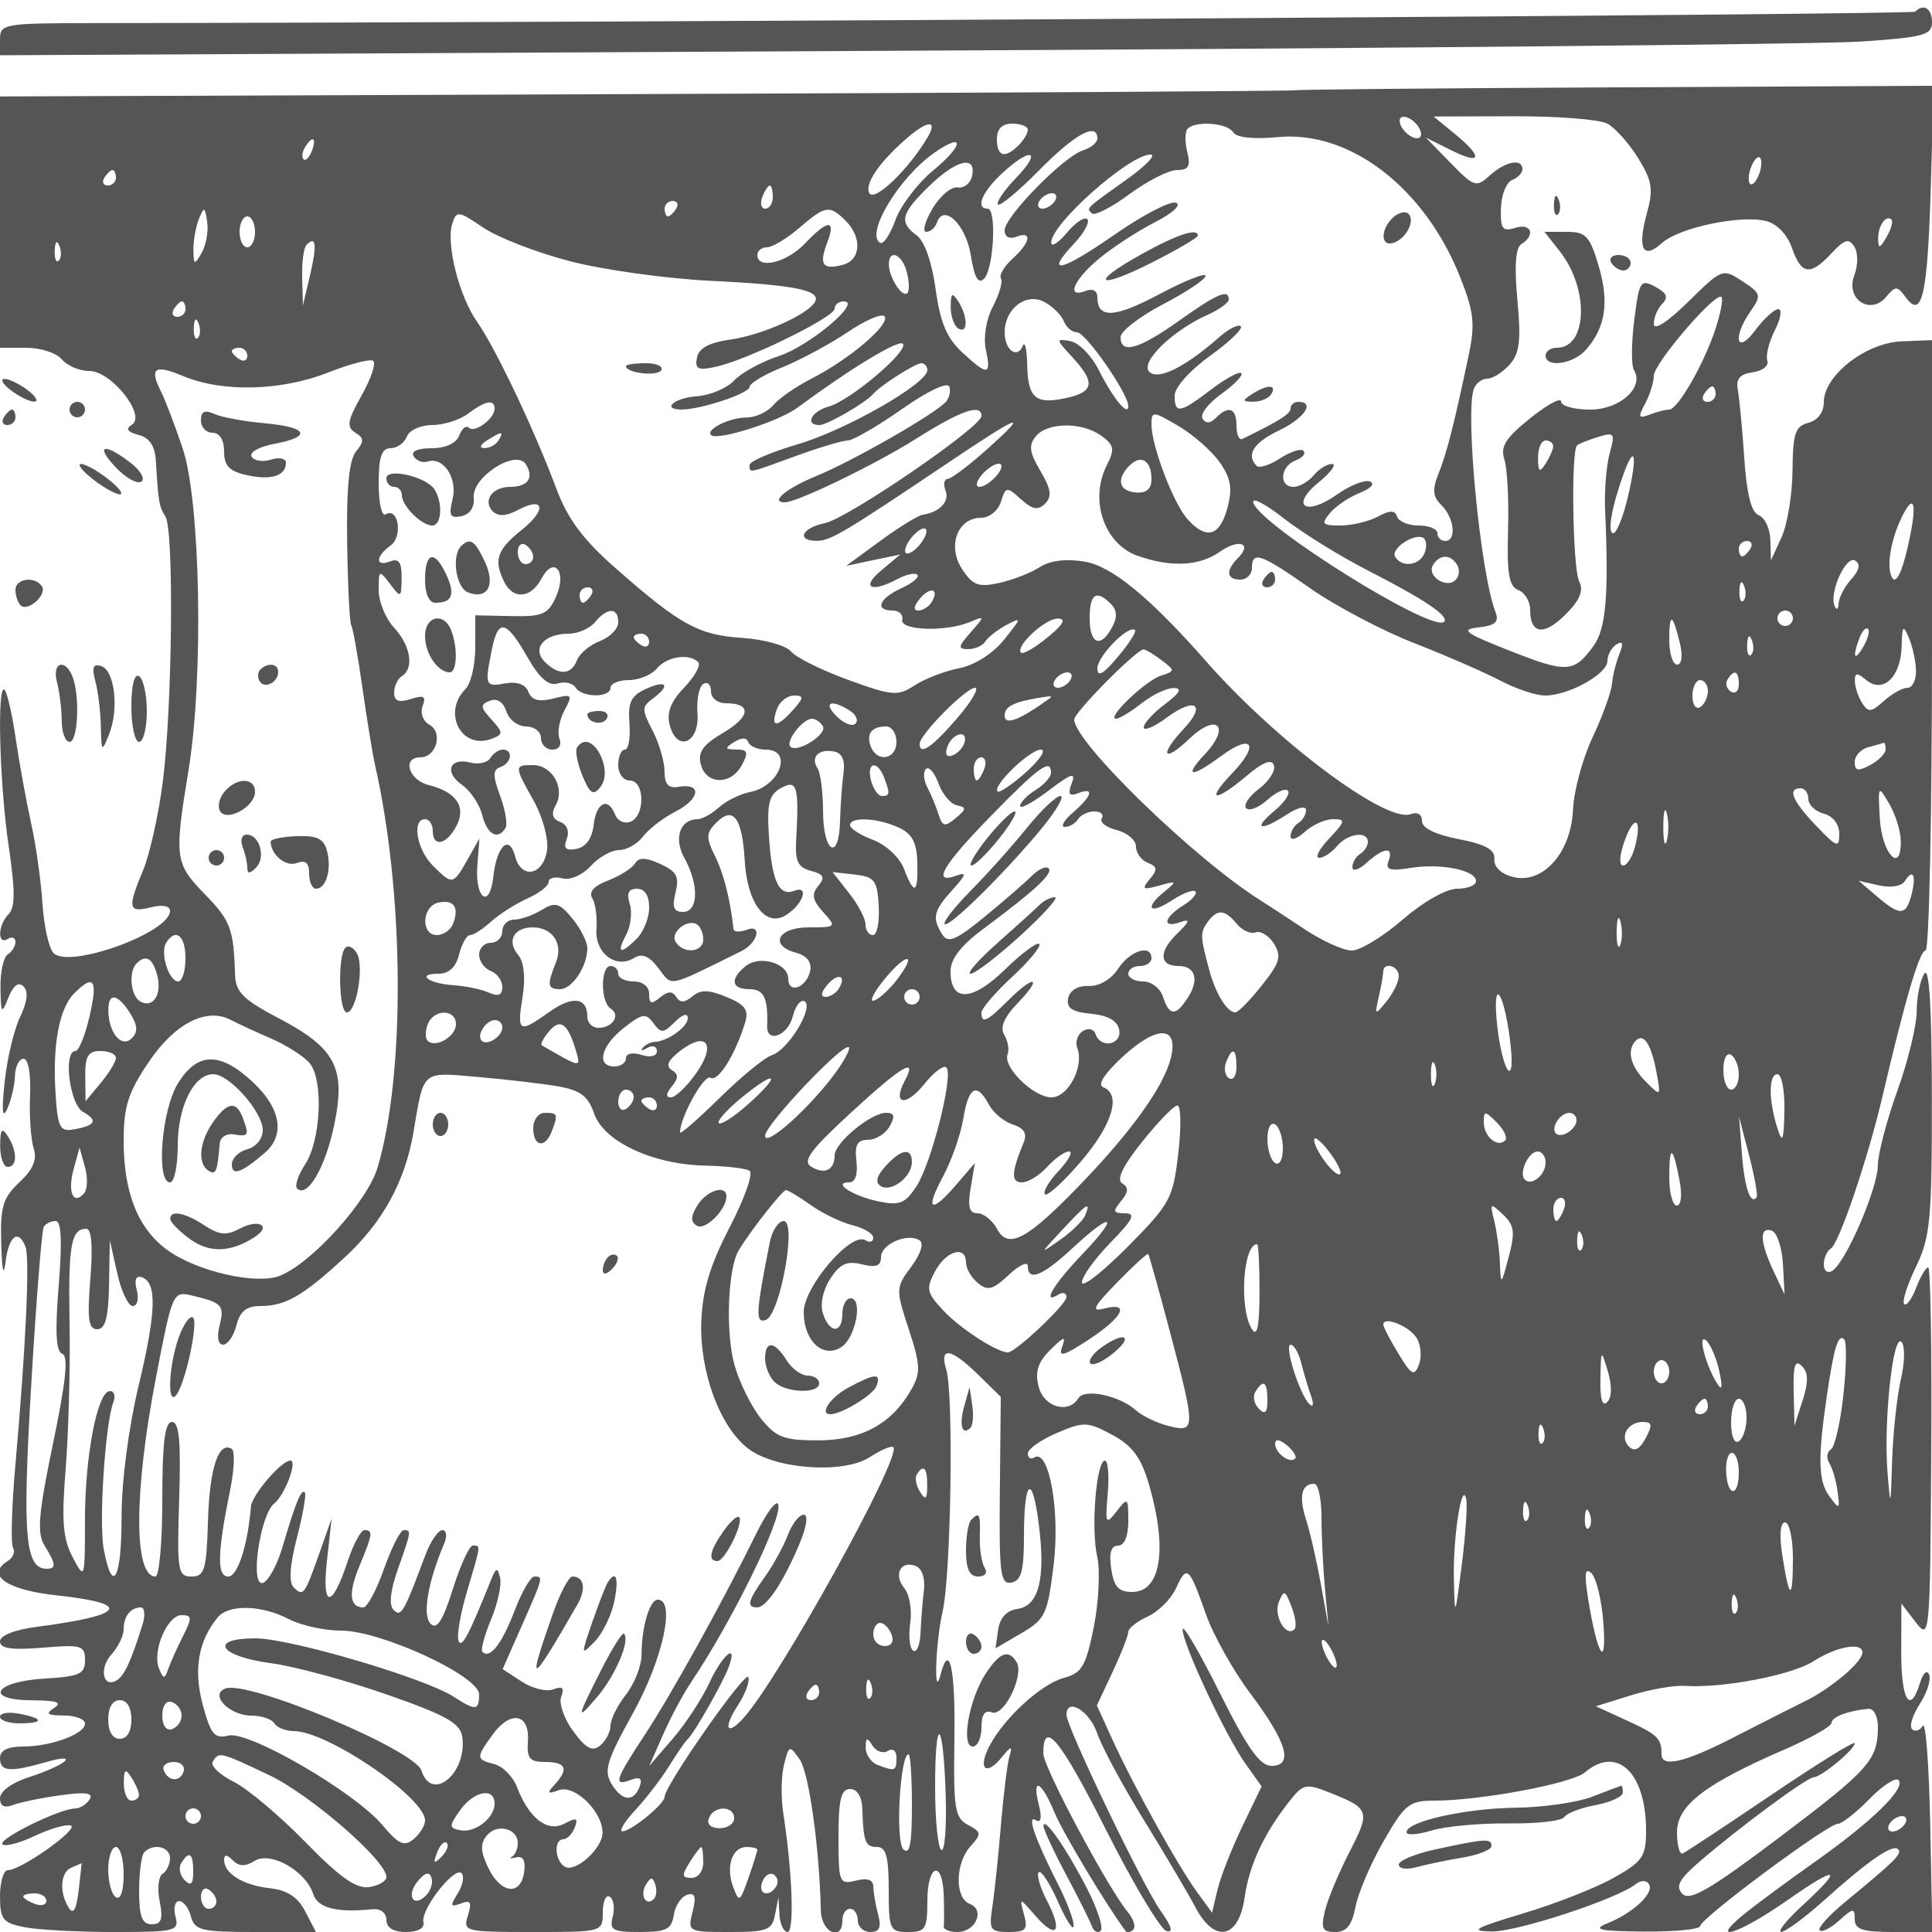 <svg xmlns="http://www.w3.org/2000/svg" version="1.0" width="250" height="250" viewBox="0 0 250 250" preserveAspectRatio="xMidYMid meet">
<g transform="translate(0,250) scale(0.01,-0.01)" fill="#555555" stroke="none">
<path d="M24782 24849 c-39 -39 -16282 -141 -23607 -148 -1122 -1 -1175 -10 -1175 -209 l0 -207 11575 58 c6366 31 11991 85 12500 119 817 55 925 84 925 250 0 179 -108 247 -218 137z"/>
<path d="M16766 23832 c-11 -10 -3787 -32 -8393 -49 l-8373 -31 0 -1626 0 -1626 338 0 c186 0 394 -67 462 -150 68 -82 228 -150 355 -150 287 0 743 -578 551 -696 -85 -53 -59 -93 86 -131 143 -37 213 -143 225 -339 32 -537 41 -585 124 -719 112 -182 89 -2478 -35 -3436 -55 -424 -169 -936 -253 -1137 -207 -495 -194 -556 97 -483 152 38 250 20 250 -46 0 -281 -1301 -752 -1507 -546 -60 60 -125 350 -144 646 -19 295 -85 762 -147 1037 -61 275 -150 762 -197 1082 -46 319 -112 608 -145 641 -101 102 -67 -1220 53 -2026 84 -566 84 -790 0 -874 -140 -140 -151 -408 -13 -323 55 34 100 17 100 -38 0 -55 -45 -128 -100 -162 -55 -34 -97 -228 -94 -431 6 -340 14 -350 103 -127 64 159 131 208 196 143 64 -64 49 -199 -44 -392 -78 -161 -169 -540 -201 -843 -40 -374 -30 -486 33 -350 51 110 96 301 100 425 4 124 54 225 112 225 61 0 96 -197 84 -475 -11 -261 10 -568 46 -682 48 -148 -5 -274 -184 -442 -215 -202 -249 -316 -235 -793 10 -356 31 -440 56 -233 42 335 167 427 258 191 57 -150 4 -1301 -130 -2810 -48 -547 -63 -1036 -31 -1086 31 -51 -1 -128 -71 -171 -290 -180 -8 -375 644 -444 981 -106 882 -257 -267 -406 -285 -37 -475 -112 -475 -188 0 -93 148 -115 550 -82 504 42 550 29 550 -161 0 -179 -70 -212 -517 -238 -657 -38 -800 -279 -166 -282 316 -1 393 -27 283 -98 -117 -76 -89 -97 125 -98 151 -1 275 -48 275 -104 0 -136 -439 -298 -807 -298 -194 0 -293 -51 -293 -150 0 -175 125 -186 594 -52 454 131 261 -40 -219 -194 -218 -69 -375 -184 -375 -272 0 -103 56 -132 170 -88 94 36 371 93 616 126 324 45 426 30 374 -54 -40 -64 -125 -117 -191 -118 -203 -4 -1002 -398 -937 -463 33 -34 222 15 419 109 197 93 406 154 465 134 116 -39 -644 -578 -814 -578 -56 0 -102 -152 -102 -337 0 -298 37 -345 312 -400 172 -35 695 -63 1162 -63 800 0 846 12 797 200 -29 110 -7 200 48 200 55 0 123 -90 152 -200 47 -179 136 -200 835 -200 l782 0 -138 266 c-97 187 -233 276 -460 301 -344 37 -590 190 -590 365 0 74 35 73 113 -5 80 -80 161 -82 283 -6 206 128 662 -131 757 -430 57 -181 304 -244 772 -196 100 10 175 -50 175 -139 0 -100 90 -156 254 -156 155 0 243 50 225 128 -37 163 401 725 494 633 38 -39 16 -156 -50 -262 -102 -162 -95 -182 40 -130 127 48 146 17 92 -154 -67 -209 -44 -215 838 -215 906 0 907 0 907 256 0 141 41 231 91 200 49 -31 67 -146 38 -256 -46 -176 -3 -200 352 -200 339 0 410 35 437 217 18 120 95 238 171 263 105 35 123 -18 73 -217 -65 -260 -59 -263 479 -263 486 0 550 24 588 225 l44 225 13 -225 c8 -124 55 -225 105 -225 90 0 62 778 -54 1525 -33 206 -29 494 8 639 64 256 71 258 203 69 120 -172 254 -1129 274 -1958 7 -283 278 -405 278 -125 0 83 45 150 100 150 55 0 100 -67 100 -150 0 -82 73 -150 162 -150 119 0 145 60 101 225 -33 124 -61 286 -62 361 -1 91 -76 117 -226 79 -215 -54 -225 -29 -225 564 0 485 33 621 150 621 91 0 153 -98 158 -250 14 -436 38 -500 192 -500 115 0 150 -128 150 -550 0 -520 14 -550 250 -550 225 0 250 40 250 400 0 476 195 545 212 75 6 -179 6 -359 0 -400 -7 -41 73 -75 177 -75 237 0 362 287 159 364 -195 76 -189 525 10 745 145 161 143 184 -33 277 -170 92 -189 212 -175 1108 14 917 -65 1277 -181 831 -89 -340 -63 430 28 821 109 471 145 2808 48 3129 -93 306 58 283 411 -62 l294 -288 -12 -1217 c-11 -1074 7 -1214 150 -1186 127 24 162 154 162 596 0 746 108 830 193 151 88 -701 -1 -1049 -277 -1088 -140 -20 -228 -115 -250 -270 l-34 -240 334 195 c310 181 340 245 418 886 85 699 -60 1506 -249 1389 -47 -29 -85 -6 -85 52 0 57 169 176 375 264 350 150 398 148 716 -23 260 -140 373 -291 474 -634 246 -836 160 -1400 -214 -1400 -177 0 -238 67 -272 300 -30 205 -2 300 88 300 83 0 133 121 133 319 0 304 -7 310 -151 125 -141 -181 -149 -165 -115 231 20 234 4 425 -36 425 -112 0 -183 -873 -101 -1237 41 -181 21 -591 -43 -915 -102 -508 -154 -597 -385 -659 -292 -78 -765 -508 -961 -873 -160 -299 -54 -410 151 -159 122 150 146 156 106 28 -28 -90 -79 -495 -113 -900 -33 -404 -84 -881 -111 -1060 -46 -296 -27 -325 211 -325 223 0 252 33 199 225 -62 225 -61 225 146 -14 275 -316 360 -211 153 189 -91 175 -140 343 -109 374 30 30 143 -143 250 -384 107 -242 198 -382 202 -311 4 71 -85 309 -197 528 -303 596 -415 917 -292 840 67 -41 81 28 39 195 -94 374 30 317 201 -93 113 -270 677 -1210 925 -1541 17 -23 60 -12 95 23 36 35 4 137 -69 225 -261 315 -1095 1879 -1095 2054 0 454 220 187 810 -985 352 -698 704 -1287 782 -1311 95 -28 70 59 -76 264 -229 321 -1216 2377 -1216 2532 0 231 297 54 396 -235 61 -179 333 -685 605 -1125 271 -440 571 -948 667 -1129 249 -474 562 -410 638 129 58 415 250 826 579 1242 179 227 213 234 528 109 509 -201 522 -238 250 -763 -138 -269 -282 -612 -318 -763 -56 -230 -34 -275 133 -275 146 0 216 88 262 325 34 179 197 561 363 850 274 478 333 525 655 525 598 0 1783 222 1950 365 415 355 792 -2 792 -751 0 -339 -43 -401 -421 -614 -232 -130 -760 -338 -1175 -461 -621 -186 -693 -227 -406 -232 328 -7 1616 416 1868 612 70 54 139 54 173 -1 70 -113 -209 -374 -541 -506 -199 -80 -106 -101 477 -106 399 -3 725 29 725 71 0 97 1651 1323 1781 1323 52 0 235 143 406 318 171 175 341 287 379 249 102 -102 -336 -532 -1066 -1048 -357 -252 -777 -562 -933 -689 -475 -387 -62 -255 554 176 664 466 750 440 204 -61 -206 -189 -330 -344 -275 -343 55 1 303 183 550 405 572 514 891 735 961 665 57 -57 -33 -147 -689 -687 -208 -171 -355 -335 -326 -364 29 -29 143 29 253 128 181 164 201 165 201 16 0 -132 102 -165 502 -165 l503 0 -28 1390 c-15 765 -58 1340 -97 1278 -38 -62 -100 -81 -138 -43 -38 38 7 185 101 328 93 143 147 313 120 378 -28 67 -80 20 -118 -106 -128 -420 -245 -227 -243 400 l2 625 185 -241 c182 -236 186 -197 201 2175 9 1329 -9 2416 -39 2416 -31 0 -101 -119 -156 -264 -55 -145 -125 -239 -155 -210 -30 30 39 247 153 483 185 384 207 612 205 2185 -1 1171 -33 1706 -98 1606 -53 -82 -98 -302 -98 -488 -1 -186 -114 -650 -252 -1031 -137 -381 -250 -814 -251 -962 -1 -297 -415 -1255 -589 -1363 -61 -38 -110 -2 -110 82 0 83 41 176 92 207 106 66 477 1159 664 1955 302 1287 483 1900 561 1900 46 0 83 1777 83 3949 l0 3950 -395 -16 c-462 -18 -1005 -443 -1005 -787 0 -131 -78 -235 -200 -267 -169 -44 -201 -139 -205 -616 -2 -309 -66 -698 -141 -863 l-138 -300 -8 264 c-4 146 -72 289 -150 319 -96 37 -156 273 -187 736 -25 374 -63 771 -83 881 -28 147 23 209 193 233 127 18 212 85 188 150 -23 64 21 241 97 392 77 151 97 275 45 275 -52 0 -187 -124 -299 -275 -243 -325 -298 -92 -59 249 142 203 135 229 -106 387 -256 168 -263 165 -703 -267 -270 -265 -444 -376 -444 -285 0 83 50 201 111 262 81 81 56 140 -93 219 -190 102 -208 74 -271 -433 -38 -298 -39 -588 -4 -645 138 -224 -181 -512 -567 -512 -207 0 -376 47 -376 105 0 57 -181 -41 -401 -218 -316 -254 -387 -366 -333 -530 38 -114 60 -528 48 -920 -16 -561 12 -726 133 -772 84 -32 153 -147 153 -256 0 -316 178 -340 458 -60 188 188 237 307 176 430 -84 171 -107 1685 -27 1758 24 21 146 70 272 109 212 65 223 49 150 -213 -43 -156 -70 -485 -59 -733 49 -1111 12 -1536 -152 -1761 -252 -346 -344 -351 -1085 -58 -584 230 -641 274 -399 301 217 25 267 71 217 200 -195 500 -396 2584 -279 2888 27 72 105 130 173 130 68 0 198 81 288 181 131 145 151 309 102 836 -41 440 -24 678 52 725 188 116 127 276 -80 210 -165 -52 -193 -14 -185 252 5 173 69 337 143 366 74 28 135 92 135 141 0 144 -219 102 -421 -80 -177 -161 -203 -152 -508 160 l-321 329 325 -162 c397 -199 422 -95 50 210 l-275 225 1032 3 c567 2 1114 -40 1216 -95 101 -54 281 -255 399 -446 183 -296 199 -402 113 -717 -126 -456 -50 -605 196 -382 220 199 1018 367 1349 284 138 -35 273 -176 333 -349 122 -349 236 -364 513 -67 169 182 224 197 295 83 49 -79 48 -241 -2 -372 -116 -306 210 -521 415 -274 118 142 142 142 251 -8 211 -288 282 23 324 1417 l39 1320 -4119 -20 c-2265 -11 -4128 -28 -4138 -38z m1615 -526 c25 -75 -12 -112 -87 -87 -72 24 -151 103 -175 175 -25 75 12 112 87 87 72 -24 151 -103 175 -175z m-6377 -81 c-239 -409 -684 -838 -753 -727 -72 116 130 411 497 725 261 223 387 224 256 2z m1296 95 c0 -44 -54 -134 -120 -200 -176 -176 -280 -147 -280 80 0 133 67 200 200 200 110 0 200 -36 200 -80z m2657 -31 c43 -70 261 -93 580 -63 931 90 1903 -659 2360 -1819 175 -442 192 -603 110 -992 -191 -907 -283 -1268 -390 -1537 -86 -214 -79 -302 37 -417 166 -167 196 -461 46 -461 -55 0 -100 45 -100 100 0 55 -109 100 -242 100 -133 0 -258 51 -279 114 -29 86 -92 86 -252 0 -118 -63 -335 -114 -483 -114 -235 0 -252 20 -135 160 73 89 247 207 387 262 144 58 201 122 130 148 -67 25 -258 -51 -424 -168 -406 -289 -615 -151 -238 157 157 129 235 235 173 237 -62 2 -169 -63 -237 -146 -68 -82 -186 -150 -262 -150 -193 0 -173 265 26 342 91 34 137 90 103 124 -33 34 -170 -10 -302 -97 -133 -87 -270 -131 -304 -97 -141 141 -40 301 289 458 329 157 473 370 250 370 -55 0 -100 -38 -100 -84 0 -71 -140 -160 -625 -396 -41 -20 -75 57 -75 172 0 229 -101 267 -269 99 -72 -72 -129 -74 -171 -7 -34 55 76 199 245 319 168 120 284 241 257 268 -27 27 -202 -68 -390 -211 -405 -309 -472 -320 -472 -77 0 103 200 327 456 511 251 180 431 353 400 384 -31 31 -158 -33 -281 -142 -438 -387 -790 -561 -904 -447 -122 122 297 532 754 737 151 67 275 157 275 198 0 141 -149 77 -643 -274 -522 -372 -757 -437 -757 -212 0 75 247 267 550 425 302 158 550 323 550 368 0 44 -267 -62 -593 -235 -583 -311 -807 -323 -807 -43 0 84 -60 118 -150 83 -257 -99 -165 134 163 410 173 145 499 359 725 475 238 121 355 230 278 256 -74 25 -431 -161 -794 -413 -695 -484 -915 -532 -522 -114 129 137 205 278 170 314 -36 35 -155 -43 -264 -175 -110 -131 -201 -190 -203 -129 -7 238 1009 1140 1284 1140 79 0 -55 -141 -297 -314 -559 -400 -534 -375 -461 -448 34 -34 253 78 486 250 233 172 510 312 616 312 150 0 178 50 132 235 -33 129 -30 264 5 300 107 106 515 74 589 -46z m-1757 -82 c0 -52 -84 -120 -187 -153 -251 -80 -1013 -858 -1013 -1034 0 -85 60 -118 150 -84 212 81 186 -72 -48 -284 -108 -98 -176 -213 -150 -255 26 -42 -21 -205 -103 -362 -88 -166 -126 -399 -92 -560 72 -338 26 -342 -310 -31 -196 182 -282 388 -340 815 -47 343 -144 621 -242 693 -235 171 -208 283 154 636 353 345 616 409 560 137 -20 -96 -104 -164 -186 -150 -83 13 -230 -111 -327 -275 -98 -165 -134 -300 -80 -300 54 0 115 53 137 118 85 256 375 -22 439 -420 46 -291 97 -379 172 -304 125 125 165 906 46 906 -161 0 -74 215 185 455 376 349 529 304 186 -54 -158 -164 -264 -321 -238 -348 27 -26 270 176 539 449 458 465 748 622 748 405z m-10165 -161 c-33 -85 -81 -133 -107 -107 -27 26 -18 96 18 154 98 160 156 129 89 -47z m8040 -252 c-200 -165 -420 -453 -488 -641 -68 -188 -157 -321 -199 -295 -194 119 247 849 706 1168 393 273 378 96 -19 -232z m10685 -54 c-36 -93 -87 -146 -115 -119 -27 28 -21 126 15 219 36 93 87 146 115 119 27 -28 21 -126 -15 -219z m-21260 -40 c0 -55 -48 -100 -106 -100 -58 0 -78 45 -44 100 34 55 82 100 106 100 24 0 44 -45 44 -100z m8500 -250 c0 -82 -44 -150 -97 -150 -53 0 -71 68 -39 150 31 83 75 150 97 150 21 0 39 -67 39 -150z m3650 -50 c-34 -55 -107 -100 -162 -100 -55 0 -72 45 -38 100 34 55 107 100 162 100 55 0 72 -45 38 -100z m-4900 -100 c-34 -55 -82 -100 -106 -100 -24 0 -44 45 -44 100 0 55 48 100 106 100 58 0 78 -45 44 -100z m-6140 -572 c-95 -162 -104 -159 -107 39 -2 119 30 299 71 400 67 165 77 161 107 -39 18 -122 -14 -302 -71 -400z m4761 -107 c429 -112 1252 -227 1829 -255 1093 -53 1437 -124 1343 -277 -103 -167 -690 -426 -1092 -483 -275 -39 -409 -111 -433 -235 -28 -149 14 -168 249 -116 409 90 1533 641 1533 751 0 52 53 94 119 94 241 0 -443 -576 -840 -707 -226 -74 -487 -217 -580 -317 -93 -100 -311 -192 -484 -204 -294 -21 -463 -173 -190 -171 249 1 875 210 875 293 0 46 190 160 423 253 232 94 614 299 847 456 234 158 448 248 478 201 66 -108 -459 -554 -943 -801 -203 -104 -427 -259 -499 -346 -72 -86 -226 -158 -343 -159 -225 -1 -540 -158 -460 -229 84 -74 873 176 1113 354 689 508 1309 885 1366 829 86 -87 -677 -734 -957 -812 -226 -62 -316 -240 -121 -240 100 0 596 287 696 403 94 110 545 397 622 397 43 0 78 -41 78 -90 0 -173 -1053 -775 -1675 -958 -344 -101 -625 -222 -625 -268 0 -109 -32 -115 600 116 301 110 602 200 669 200 67 0 382 182 700 405 339 237 593 358 616 291 20 -62 -3 -154 -52 -203 -172 -172 -1207 -763 -1669 -952 -393 -162 -607 -341 -408 -341 159 0 1167 488 1694 820 590 372 850 462 850 296 0 -141 -1731 -1325 -2025 -1385 -303 -62 -377 -232 -100 -229 173 2 357 111 1691 1008 937 630 1062 677 534 201 -247 -223 -489 -406 -536 -408 -47 -2 -60 -69 -29 -150 55 -143 -74 -280 -296 -314 -61 -10 -308 -162 -550 -339 l-439 -322 350 74 350 73 -250 -209 c-265 -222 -127 -291 215 -108 111 60 227 84 256 54 30 -30 -63 -108 -208 -174 -288 -132 -350 -288 -113 -288 83 0 139 -54 125 -120 -29 -140 563 -159 875 -29 197 82 197 80 10 -134 -164 -186 -168 -217 -31 -217 87 0 187 45 221 99 33 55 157 151 274 214 200 107 198 95 -30 -189 -146 -182 -380 -331 -584 -371 -186 -37 -445 -137 -575 -222 -217 -142 -287 -137 -861 72 -343 125 -676 290 -739 367 -63 77 -345 156 -627 175 -572 39 -801 164 -1635 896 -430 378 -627 641 -775 1039 -285 761 -789 1823 -1023 2153 -233 330 -406 1011 -323 1272 54 171 79 168 399 -49 188 -128 692 -324 1120 -435z m3572 522 c216 -216 197 -509 -37 -570 -261 -69 -311 2 -202 287 117 307 9 303 -289 -12 -235 -247 -615 -339 -615 -148 0 55 56 100 125 100 69 0 256 113 416 250 341 293 393 301 602 93z m-7643 -143 c0 -110 -45 -200 -100 -200 -55 0 -100 90 -100 200 0 110 45 200 100 200 55 0 100 -90 100 -200z m21112 -67 c-87 -150 -106 -155 -109 -25 -3 169 102 320 173 250 23 -24 -5 -125 -64 -225z m-23652 -306 c-33 -33 -56 26 -52 131 5 117 28 141 60 61 29 -72 26 -159 -8 -192z m3252 -187 l-92 -390 -10 358 c-5 197 20 389 57 425 123 123 137 0 45 -393z m7722 39 c32 -121 35 -243 7 -272 -65 -64 -237 201 -239 368 -3 210 171 139 232 -96z m2032 -636 c31 -78 107 -143 170 -143 113 0 664 -793 664 -955 0 -141 -200 104 -381 465 -93 187 -259 356 -369 376 -190 34 -189 24 25 -207 301 -324 284 -450 -73 -528 -402 -89 -501 -5 -510 430 -4 203 -31 312 -58 243 -71 -174 -234 -52 -234 175 0 306 278 520 513 394 109 -58 223 -171 253 -250z m8431 -103 c-151 -456 -487 -1040 -599 -1040 -45 0 -158 -29 -251 -65 -146 -56 -154 -35 -59 143 62 115 112 276 112 359 0 160 802 1094 876 1020 24 -24 -12 -212 -79 -417z m-19797 260 c0 -55 -48 -100 -106 -100 -58 0 -78 45 -44 100 34 55 82 100 106 100 24 0 44 -45 44 -100z m160 -373 c-33 -33 -56 26 -52 131 5 117 28 141 60 61 29 -72 26 -159 -8 -192z m640 -233 c0 -58 -45 -78 -100 -44 -55 34 -100 82 -100 106 0 24 45 44 100 44 55 0 100 -48 100 -106z m1481 -507 c-186 -331 -200 -413 -84 -485 115 -71 117 -114 11 -243 -90 -108 -126 -469 -116 -1172 8 -559 32 -1044 53 -1078 21 -34 86 -399 145 -811 58 -411 132 -860 163 -998 379 -1661 393 -4006 32 -5210 -131 -438 -855 -1238 -1265 -1399 -302 -118 -1062 54 -1446 328 -384 273 -574 741 -574 1416 0 447 57 627 325 1023 337 500 745 709 1061 545 90 -48 327 -157 525 -243 199 -86 422 -229 496 -318 181 -218 146 -997 -59 -1309 -90 -138 -137 -278 -104 -311 131 -130 364 266 479 814 156 744 23 1001 -724 1392 -450 236 -550 336 -557 555 -19 600 -57 701 -392 1047 -389 400 -397 466 -210 1609 197 1202 154 3480 -77 4161 -103 303 -227 628 -275 724 -161 317 -92 367 287 208 504 -211 1267 -191 1875 49 275 109 535 177 577 151 43 -26 -23 -226 -146 -445z m17519 13 c0 -55 -48 -100 -106 -100 -58 0 -78 45 -44 100 34 55 82 100 106 100 24 0 44 -45 44 -100z m-15800 -188 c0 -129 -258 -321 -332 -247 -35 35 -92 -10 -126 -101 -39 -101 -177 -164 -359 -164 -181 0 -270 -41 -230 -105 36 -58 117 -88 180 -67 204 68 391 -217 323 -489 -52 -209 -32 -249 115 -218 110 23 171 115 159 239 -27 266 549 635 675 432 108 -176 27 -292 -205 -292 -231 0 -358 -182 -222 -318 67 -67 173 -62 320 17 347 185 383 8 52 -257 -319 -255 -364 -387 -228 -667 115 -238 347 -220 484 36 165 308 336 91 187 -237 -102 -224 -175 -255 -580 -246 l-463 10 0 -413 c0 -227 -56 -470 -125 -539 -308 -310 -53 -795 339 -645 150 58 150 78 -5 249 -145 160 -148 193 -18 243 92 35 172 -17 211 -138 34 -107 148 -195 255 -195 106 0 193 -68 193 -150 0 -82 66 -150 147 -150 86 0 124 59 92 142 -30 78 -1 242 64 364 111 207 102 217 -144 155 -188 -47 -280 -22 -322 87 -37 97 -145 136 -298 109 -261 -48 -268 -29 -176 431 82 413 184 394 459 -86 160 -280 278 -383 395 -346 91 29 195 5 230 -52 83 -133 453 -136 453 -4 0 55 107 100 238 100 131 0 294 68 362 150 129 156 417 200 535 82 37 -38 -44 -185 -180 -327 -176 -183 -231 -326 -189 -487 94 -360 390 -232 359 155 -13 174 21 343 75 377 55 34 100 -8 100 -94 0 -88 85 -156 194 -156 336 0 319 -173 -37 -383 -262 -154 -330 -250 -288 -409 69 -265 391 -270 531 -8 88 165 76 200 -71 202 -152 1 -156 15 -29 96 96 61 162 60 183 -1 19 -53 120 -97 225 -97 359 0 183 -475 -204 -549 -127 -25 -308 -114 -401 -198 -93 -84 -216 -153 -274 -153 -229 0 -315 -246 -174 -500 192 -347 184 -700 -16 -700 -122 0 -145 61 -98 251 52 205 15 273 -196 369 -192 88 -277 89 -329 6 -39 -63 -196 -161 -349 -220 -181 -69 -253 -148 -203 -228 41 -67 66 -245 54 -396 -24 -313 251 -525 487 -378 103 64 195 26 315 -132 186 -243 97 -261 1074 221 211 104 274 355 70 276 -90 -34 -168 -30 -172 9 -46 399 -127 718 -241 947 -118 239 -115 297 20 432 218 217 333 62 366 -495 32 -552 272 -868 534 -703 225 142 306 392 101 313 -197 -75 -290 140 -325 755 -22 383 9 496 163 578 206 111 231 22 192 -687 -15 -262 26 -344 192 -387 167 -44 186 -84 94 -195 -90 -108 -75 -184 64 -338 175 -194 172 -198 -187 -198 -405 0 -517 -237 -156 -331 131 -35 196 -120 175 -229 -43 -219 -284 -309 -284 -105 0 203 -373 312 -555 161 -204 -169 -180 -296 55 -296 185 0 240 -116 227 -475 -9 -231 269 -128 332 124 34 137 103 224 153 193 123 -76 -213 -629 -424 -696 -92 -29 -398 -279 -678 -555 -281 -276 -510 -476 -510 -443 0 196 312 756 394 706 96 -60 318 293 446 708 52 170 6 236 -238 337 -231 96 -335 98 -443 8 -101 -84 -160 -86 -209 -7 -49 79 -108 77 -209 -7 -112 -93 -141 -84 -141 45 0 95 -82 162 -200 162 -110 0 -200 45 -200 100 0 55 -45 100 -100 100 -131 0 -130 -470 2 -551 132 -82 27 -249 -158 -249 -79 0 -144 65 -144 144 0 251 -192 275 -491 62 -395 -281 -421 -266 -347 193 40 255 19 453 -58 546 -149 179 -55 355 190 355 255 0 397 -212 301 -450 -119 -294 -111 -350 51 -350 158 0 354 295 354 532 0 80 -87 252 -193 382 -168 204 -222 219 -399 111 -113 -69 -273 -125 -357 -125 -83 0 -151 -68 -151 -150 0 -82 -67 -150 -150 -150 -82 0 -150 -69 -150 -153 0 -84 68 -179 150 -211 83 -31 150 -125 150 -207 0 -106 -52 -128 -175 -73 -96 43 -299 85 -451 95 -325 20 -500 149 -202 149 137 0 228 85 269 250 35 138 98 250 142 250 44 0 167 79 273 176 107 96 318 230 469 298 151 67 275 163 275 214 0 52 81 72 179 46 101 -26 260 43 365 160 103 113 267 206 366 206 98 0 238 79 310 175 73 96 263 243 424 325 315 162 342 370 41 319 -136 -23 -185 30 -186 200 0 127 -70 365 -155 528 -140 269 -140 308 0 411 238 174 186 251 -85 128 -195 -89 -235 -174 -214 -448 15 -186 -12 -338 -59 -338 -47 0 -86 -90 -86 -200 0 -111 67 -200 150 -200 194 0 201 -459 8 -533 -78 -30 -166 10 -197 89 -90 236 -245 164 -279 -130 -20 -175 -101 -287 -222 -310 -141 -27 -173 6 -126 128 37 98 4 186 -85 220 -103 40 -120 105 -57 219 123 219 -48 517 -296 517 -243 0 -243 -11 9 -460 113 -201 192 -483 175 -627 -39 -336 -333 -403 -414 -95 -76 293 -239 139 -283 -268 -46 -419 -239 -279 -206 150 l27 350 -155 -275 c-186 -328 -194 -330 -449 -75 -208 208 -274 600 -100 600 55 0 100 -68 100 -150 0 -217 175 -184 303 56 135 252 6 445 -357 536 -259 65 -346 358 -107 358 207 0 297 322 119 421 -85 48 -123 153 -89 243 48 126 16 145 -154 91 -155 -49 -215 -27 -215 82 0 83 45 179 100 213 162 100 115 396 -100 627 -110 118 -200 338 -200 488 0 262 6 265 147 79 141 -186 147 -183 150 78 2 201 -36 257 -147 214 -197 -75 -193 61 5 206 162 118 99 503 -65 402 -50 -31 -90 149 -90 400 0 343 38 456 153 456 84 0 179 68 211 150 31 83 179 150 328 150 148 0 357 66 464 147 223 168 344 191 344 65z m9385 -697 c144 -207 165 -336 97 -590 -98 -364 -271 -413 -514 -145 -184 203 -468 950 -468 1229 0 175 18 173 350 -22 193 -114 434 -326 535 -472z m-1532 345 c163 -119 174 -175 71 -375 -232 -452 -37 -1026 399 -1178 433 -151 795 -133 1061 53 248 174 427 111 234 -82 -161 -161 -148 -278 32 -278 82 0 150 68 150 150 0 227 114 187 758 -265 326 -228 930 -546 1342 -707 413 -161 914 -380 1114 -485 200 -106 461 -193 580 -193 304 0 806 278 806 447 0 78 53 174 117 214 82 50 94 15 39 -120 -43 -105 -87 -281 -97 -391 -11 -110 -124 -423 -253 -695 -128 -272 -241 -691 -251 -930 -24 -558 -390 -970 -776 -873 -154 38 -249 129 -242 231 10 123 -112 191 -462 259 -304 59 -475 143 -475 235 0 86 -60 121 -146 88 -315 -120 -1730 936 -2641 1971 -733 834 -1228 1240 -1579 1297 -242 40 -451 13 -582 -73 -113 -73 -348 -165 -522 -203 -268 -59 -342 -32 -481 180 -195 298 -59 663 248 663 104 0 219 93 255 207 63 199 74 200 259 33 150 -135 221 -148 312 -57 92 92 78 188 -60 423 -143 241 -155 333 -59 449 153 184 600 187 849 5z m-7803 -60 c-34 -55 -115 -99 -181 -98 -71 0 -59 40 31 98 192 124 227 124 150 0z m13648 -75 c0 -41 -45 -142 -98 -225 -78 -121 -97 -107 -98 75 -1 124 43 225 98 225 55 0 99 -34 98 -75z m-5198 -425 c0 -126 -66 -183 -200 -173 -223 17 -260 173 -84 349 149 149 284 65 284 -176z m6166 -225 c-61 -261 -147 -475 -191 -475 -81 0 -16 361 142 789 142 384 170 202 49 -314z m-8166 275 c-68 -82 -169 -150 -224 -150 -56 0 -45 66 24 150 68 83 169 150 224 150 56 0 45 -66 -24 -150z m4800 -1232 c734 -375 1058 -593 987 -664 -148 -148 -2371 1238 -2469 1540 -26 79 151 -11 392 -200 242 -189 733 -493 1090 -676z m6984 295 c-75 -324 -149 -470 -198 -391 -83 134 -20 508 136 812 159 310 187 122 62 -421z m-12784 37 c-71 -85 -151 -132 -179 -105 -27 28 8 120 79 205 71 85 151 132 179 105 27 -28 -8 -120 -79 -205z m6535 -103 c-63 -165 -292 -197 -381 -53 -65 104 250 315 364 245 41 -25 48 -111 17 -192z m-11535 -53 c0 -52 -45 -94 -100 -94 -55 0 -100 70 -100 156 0 86 45 128 100 94 55 -34 100 -104 100 -156z m15750 106 c-34 -55 -82 -100 -106 -100 -24 0 -44 45 -44 100 0 55 48 100 106 100 58 0 78 -45 44 -100z m-3795 -209 c37 -60 28 -148 -20 -196 -118 -118 -378 54 -292 194 87 141 226 142 312 2z m5102 -184 c-87 -95 -161 -237 -165 -315 -4 -79 -28 -93 -53 -32 -72 174 149 659 267 586 71 -44 55 -124 -49 -239z m-1397 -280 c-33 -33 -56 26 -52 131 5 117 28 141 60 61 29 -72 26 -159 -8 -192z m-14910 73 c-34 -55 -82 -100 -106 -100 -24 0 -44 45 -44 100 0 55 48 100 106 100 58 0 78 -45 44 -100z m4404 -93 c-36 -59 -114 -107 -172 -107 -66 0 -59 57 20 152 137 166 260 129 152 -45z m2321 -22 c80 -80 85 -173 17 -300 -149 -279 -292 -222 -292 115 0 317 85 375 275 185z m-6375 -237 c0 -84 -106 -193 -236 -243 -130 -49 -264 -161 -297 -247 -75 -194 -237 -202 -418 -22 -171 172 -9 364 309 364 120 0 274 68 342 150 160 193 300 192 300 -2z m15200 52 c0 -55 -45 -100 -100 -100 -55 0 -100 45 -100 100 0 55 45 100 100 100 55 0 100 -45 100 -100z m-9646 -249 c-163 -133 -316 -222 -341 -197 -81 80 314 446 477 442 111 -2 68 -78 -136 -245z m8184 -76 c39 -163 24 -275 -36 -275 -56 0 -102 143 -102 317 0 364 44 351 138 -42z m-7276 -178 c-186 -222 -262 -264 -262 -146 0 159 408 573 487 495 21 -21 -80 -178 -225 -349z m9650 136 c-118 -203 -146 -138 -50 113 35 90 84 142 110 116 25 -26 -1 -129 -60 -229z m681 -308 c4 -124 -46 -225 -110 -225 -65 0 -202 -77 -306 -171 -163 -148 -202 -151 -282 -25 -50 80 -93 208 -93 283 -2 111 27 113 148 13 217 -180 448 42 457 437 6 266 20 283 93 113 47 -110 89 -301 93 -425z m-16393 369 c0 -58 -45 -78 -100 -44 -55 34 -100 82 -100 106 0 24 45 44 100 44 55 0 100 -48 100 -106z m14260 -167 c-33 -33 -56 26 -52 131 5 117 28 141 60 61 29 -72 26 -159 -8 -192z m-7628 -71 c175 -133 175 -140 -9 -199 -200 -63 -715 -557 -581 -557 42 0 191 90 331 200 140 110 327 199 415 197 114 -2 80 -64 -113 -209 -151 -112 -275 -247 -275 -299 0 -52 134 4 299 126 366 271 516 170 218 -147 -322 -343 -263 -449 72 -129 358 344 543 165 204 -196 -283 -302 -181 -314 210 -25 401 296 499 150 146 -219 -353 -369 -238 -392 183 -38 212 179 324 222 352 136 24 -70 -64 -207 -194 -305 -130 -98 -204 -211 -164 -251 40 -40 163 9 274 109 111 100 230 154 265 119 35 -35 -44 -154 -176 -263 -288 -240 -179 -270 165 -44 137 90 246 114 246 55 0 -58 -45 -133 -100 -167 -55 -34 -100 -111 -100 -171 0 -61 82 -36 183 56 100 91 266 165 367 165 166 0 161 -25 -50 -250 -129 -137 -188 -250 -130 -250 58 0 162 68 230 150 138 166 400 203 400 56 0 -52 -45 -122 -100 -156 -55 -34 -100 -111 -100 -171 0 -61 82 -36 183 56 225 203 357 213 284 22 -43 -112 17 -131 283 -88 392 64 850 -28 850 -171 0 -54 -110 -98 -244 -98 -141 0 -439 -169 -706 -400 -254 -220 -550 -400 -658 -400 -108 0 -382 124 -609 275 -227 151 -485 320 -573 375 -850 533 -2410 2047 -2410 2340 0 92 812 912 899 907 28 -2 133 -65 233 -141z m-1182 -256 c-34 -55 -107 -100 -162 -100 -55 0 -72 45 -38 100 34 55 107 100 162 100 55 0 72 -45 38 -100z m8650 -56 c0 -86 -46 -128 -102 -93 -56 35 -75 105 -44 156 86 139 146 113 146 -63z m-400 -88 c0 -79 -45 -172 -100 -206 -55 -34 -100 31 -100 144 0 113 45 206 100 206 55 0 100 -65 100 -144z m-9713 -348 c-326 -378 -487 -489 -487 -333 1 120 599 725 717 725 58 0 -45 -176 -230 -392z m-2138 91 c-204 -225 -285 -210 -191 37 35 90 133 164 218 164 131 0 127 -31 -27 -201z m3343 171 c-396 -288 -592 -364 -592 -229 0 125 130 184 542 245 50 8 73 0 50 -16z m-2595 -166 c81 -51 114 -127 73 -168 -41 -41 -151 2 -244 95 -181 181 -72 227 171 73z m-350 -199 c65 -105 -331 -355 -420 -266 -66 67 162 361 279 361 45 0 109 -43 141 -95z m953 -205 c0 -227 -251 -272 -332 -60 -63 164 11 260 199 260 73 0 133 -90 133 -200z m877 -19 c-22 -65 -93 -136 -158 -158 -73 -24 -96 21 -58 119 69 181 276 219 216 39z m11923 -77 c0 -54 -90 -145 -200 -204 -158 -84 -200 -76 -200 39 0 81 79 167 175 192 96 25 186 51 200 57 14 7 25 -31 25 -84z m-13485 -307 c-19 -136 -39 -416 -45 -624 -14 -531 -220 -404 -220 137 0 242 -33 490 -72 551 -94 143 19 255 217 214 102 -20 143 -116 120 -278z m2362 11 c-180 -160 -346 -273 -369 -249 -70 70 417 541 561 541 74 0 -13 -131 -192 -292z m-541 42 c-31 -82 -75 -150 -97 -150 -21 0 -39 68 -39 150 0 82 44 150 97 150 53 0 71 -68 39 -150z m-1297 -108 c81 -210 77 -242 -27 -242 -49 0 -112 90 -141 200 -62 236 80 271 168 42z m945 -363 c124 -25 122 -50 -17 -165 -142 -118 -173 -111 -223 50 -32 102 -98 260 -145 350 -48 91 -56 196 -18 235 38 39 111 -44 162 -185 51 -141 159 -269 241 -285z m1216 422 c0 -55 -90 -156 -200 -224 -110 -69 -200 -162 -200 -206 0 -45 166 45 369 199 295 224 356 243 299 94 -53 -141 -33 -172 81 -128 216 83 186 -32 -64 -249 -119 -103 -166 -187 -106 -187 60 0 137 45 171 100 34 55 129 100 212 100 82 0 125 -40 95 -89 -31 -49 57 -118 194 -152 137 -35 249 -131 249 -214 0 -83 69 -178 153 -210 124 -48 129 -86 25 -211 -109 -132 -93 -143 123 -83 227 63 233 57 74 -72 -271 -218 -207 -313 84 -123 142 94 281 147 309 119 28 -28 -43 -110 -158 -182 -255 -159 -277 -300 -35 -215 133 47 121 9 -52 -159 -232 -226 -220 -409 27 -409 214 0 270 -171 129 -396 -160 -257 -248 -258 -329 -4 -35 110 -150 200 -257 200 -106 0 -193 45 -193 100 0 55 68 100 150 100 82 0 150 45 150 100 0 187 -276 101 -430 -134 -92 -140 -246 -230 -384 -225 -140 6 -243 -57 -264 -159 -25 -126 49 -176 296 -200 219 -21 342 -91 364 -207 37 -196 -241 -248 -305 -57 -22 67 -93 84 -165 40 -69 -43 -101 -142 -72 -219 92 -238 -118 -639 -334 -639 -231 0 -631 391 -568 556 24 61 5 175 -43 252 -59 96 -3 228 178 416 330 344 210 368 -132 26 -271 -271 -341 -302 -341 -154 0 53 180 263 400 466 220 204 377 394 348 423 -28 29 -228 -120 -443 -330 -426 -416 -705 -426 -705 -25 0 162 134 335 425 551 665 493 908 719 844 783 -33 33 -130 -11 -217 -97 -86 -87 -362 -326 -612 -531 -370 -303 -473 -346 -546 -229 -136 215 -116 306 131 578 179 197 189 234 50 184 -322 -116 -180 129 450 775 621 636 775 747 775 557z m9800 -339 c0 -76 90 -162 200 -191 119 -31 200 -136 200 -261 0 -188 -30 -177 -300 106 -309 323 -375 484 -200 484 55 0 100 -62 100 -138z m1196 -545 c7 -434 -245 -164 -271 291 -25 432 -22 436 121 192 81 -137 149 -355 150 -483z m-3027 8 c-25 -96 -46 -18 -46 175 0 193 21 271 46 175 25 -96 25 -254 0 -350z m-9943 168 c176 -81 237 -193 244 -450 12 -410 -40 -435 -173 -84 -56 145 -230 309 -398 372 -164 62 -299 148 -299 191 0 112 351 96 626 -29z m9534 -238 c-35 -140 -106 -255 -157 -255 -54 0 -48 127 14 305 125 359 236 320 143 -50z m-9789 -780 c11 -206 -23 -375 -75 -375 -53 0 -96 61 -96 137 0 75 -96 258 -214 407 l-213 272 288 -33 c257 -29 291 -75 310 -408z m13363 146 c-71 -273 -147 -276 -448 -19 l-236 201 264 -60 c153 -34 294 -11 335 56 105 170 151 74 85 -178z m-16334 -164 c0 -133 -71 -313 -157 -400 -216 -215 -271 -197 -141 47 60 112 81 292 47 400 -44 138 -16 196 94 196 100 0 157 -89 157 -243z m-2537 -210 c-31 -81 -126 -147 -210 -147 -213 0 -193 377 22 421 200 41 269 -61 188 -274z m10141 -2 c70 -85 180 -134 244 -110 64 25 170 -42 237 -147 101 -163 77 -247 -158 -540 -152 -192 -305 -348 -340 -348 -109 0 -256 239 -340 550 -118 437 -119 487 -16 625 123 165 217 158 373 -30z m4962 -272 c-28 -68 -49 12 -47 177 3 165 25 220 50 123 26 -97 24 -232 -3 -300z m-11866 71 c0 -170 -258 -193 -357 -33 -75 122 149 306 277 227 44 -28 80 -115 80 -194z m-6700 -244 c0 -165 -42 -300 -93 -300 -122 0 -238 369 -158 499 123 198 251 96 251 -199z m-365 -223 c65 -250 -60 -435 -226 -332 -120 74 -147 384 -42 488 121 121 209 70 268 -156z m9595 -23 c-99 -135 -240 -270 -312 -299 -73 -30 -28 78 100 240 280 355 466 407 212 59z m6470 15 c0 -72 -71 -218 -157 -325 -152 -187 -156 -185 -102 56 31 138 57 284 58 325 2 134 201 79 201 -56z m-7246 -162 c-36 -59 -114 -107 -172 -107 -66 0 -59 57 20 152 137 166 260 129 152 -45z m-9695 -357 c-57 -247 -139 -450 -182 -450 -162 0 -77 -690 97 -788 199 -111 163 -178 -124 -227 -175 -31 -204 28 -231 465 -41 635 47 1101 242 1297 255 255 308 176 198 -297z m10741 250 c0 -55 -45 -100 -100 -100 -55 0 -100 45 -100 100 0 55 45 100 100 100 55 0 100 -45 100 -100z m7638 -546 c37 -291 27 -456 -25 -400 -49 53 -112 314 -140 580 -66 629 81 468 165 -180z m-17854 334 c98 -157 103 -241 20 -324 -131 -131 -300 72 -302 361 -3 237 121 220 282 -37z m4216 -141 c0 -160 -266 -315 -367 -214 -32 32 -31 128 2 213 76 200 365 200 365 1z m2833 29 c100 100 167 120 167 49 0 -115 -267 -304 -433 -307 -46 -1 -114 -35 -150 -76 -37 -41 -11 -42 58 -2 69 39 125 21 125 -41 0 -67 -81 -87 -200 -49 -115 36 -200 18 -200 -43 0 -59 -67 -107 -150 -107 -239 0 -174 267 122 499 238 188 285 195 383 62 98 -135 129 -134 278 15z m-2233 -70 c0 -118 -195 -244 -267 -173 -71 72 55 267 173 267 52 0 94 -42 94 -94z m948 -287 c73 -243 79 -244 -437 54 -22 12 19 93 91 179 145 175 242 110 346 -233z m7703 -108 c-88 -361 -500 -940 -1151 -1617 -708 -737 -953 -869 -1099 -595 -60 110 -173 201 -252 201 -107 0 -130 84 -89 325 l54 325 -236 -275 c-332 -388 -414 -341 -176 100 111 206 229 544 263 750 67 415 175 474 331 182 57 -107 197 -223 311 -259 145 -46 187 -116 139 -232 -160 -387 -166 -516 -23 -516 80 0 227 90 327 200 100 110 227 200 283 200 56 0 -4 -112 -133 -250 -129 -137 -209 -274 -179 -304 30 -31 240 160 466 424 409 477 527 870 288 961 -79 31 18 179 260 402 441 404 718 394 616 -22z m-6146 -203 c-120 -170 -266 -308 -324 -308 -68 0 -64 50 12 141 89 108 89 158 -2 214 -82 51 -45 129 120 254 339 256 459 70 194 -301z m12429 20 c59 -320 59 -321 -137 -125 -201 201 -251 409 -129 532 102 102 198 -46 266 -407z m-10614 3 c-325 -451 -920 -987 -920 -828 0 142 1016 1214 1085 1145 20 -20 -54 -163 -165 -317z m-9320 180 c0 -49 -89 -195 -197 -325 l-196 -236 -4 325 c-2 259 37 325 197 325 110 0 200 -40 200 -89z m14500 -117 c0 -113 -43 -179 -96 -147 -52 33 -70 125 -39 206 79 207 135 183 135 -59z m6500 -100 c0 -107 -45 -194 -100 -194 -55 0 -100 115 -100 256 0 145 43 229 100 194 55 -34 100 -149 100 -256z m-3934 -119 c-28 -69 -50 -12 -50 125 0 138 22 194 50 125 28 -69 28 -181 0 -250z m-6859 38 c-165 -309 15 -338 253 -41 122 153 251 250 286 215 96 -95 -193 -1241 -388 -1539 -146 -222 -218 -251 -490 -194 -334 70 -606 246 -381 246 80 0 115 102 95 275 -25 211 10 275 150 276 101 0 227 79 280 175 73 129 62 174 -44 174 -199 0 -668 -387 -668 -551 0 -190 -132 -253 -305 -145 -114 71 -7 217 505 688 673 620 879 742 707 421z m-4488 -70 c291 -50 390 -125 470 -355 126 -362 762 -658 1442 -671 262 -6 518 -35 569 -67 50 -31 -65 -359 -257 -728 -256 -495 -353 -817 -368 -1222 -24 -652 241 -1369 611 -1648 354 -267 1235 -327 1571 -106 143 93 280 151 303 127 114 -114 -1473 -2984 -1935 -3499 -223 -249 -273 -140 -74 164 92 141 152 303 133 360 -33 98 -1084 -1404 -1084 -1549 0 -91 -427 -442 -544 -446 -51 -2 22 121 162 272 141 151 340 410 442 575 102 165 211 323 242 350 80 70 446 715 526 925 126 334 -79 168 -250 -203 -94 -204 -307 -529 -474 -722 l-302 -350 176 400 c96 220 261 528 366 684 535 796 1186 2128 1126 2300 -23 64 -152 -109 -287 -384 -437 -888 -1102 -2087 -1447 -2610 -380 -577 -405 -660 -172 -571 110 42 149 19 118 -72 -72 -216 -224 -213 -362 8 -112 180 -78 296 276 938 382 691 548 1457 316 1457 -106 0 -209 -348 -211 -712 0 -143 -91 -375 -201 -515 -110 -140 -200 -321 -200 -402 0 -80 -60 -196 -133 -257 -102 -84 -183 -42 -349 183 -119 160 -189 363 -156 449 44 114 16 139 -102 94 -89 -34 -273 11 -409 100 l-247 162 248 562 c279 632 280 636 162 636 -48 0 -164 -202 -258 -449 -164 -428 -317 -623 -414 -526 -25 24 26 213 112 419 86 207 139 450 117 541 -34 140 -52 134 -120 -35 -288 -717 -378 -886 -418 -782 -25 65 25 354 111 643 182 614 179 589 74 589 -45 0 -161 -253 -258 -561 -131 -414 -207 -532 -289 -450 -108 108 -35 540 176 1036 42 99 31 175 -24 175 -54 0 -153 -146 -220 -325 -278 -745 -313 -805 -410 -708 -63 63 -43 249 55 528 176 498 177 505 75 505 -42 0 -156 -225 -254 -500 -97 -275 -218 -500 -267 -500 -180 0 -198 186 -51 536 172 413 179 464 65 464 -46 0 -144 -182 -218 -405 -204 -618 -337 -611 -267 15 l60 540 -159 -450 c-192 -542 -208 -564 -333 -439 -64 64 -49 288 43 643 78 300 124 563 102 585 -46 47 -118 -129 -289 -707 -68 -232 -182 -441 -253 -465 -172 -57 -39 881 147 1029 138 110 304 554 208 554 -116 0 -498 -445 -510 -595 -41 -500 -172 -905 -293 -905 -150 0 -144 295 25 1127 53 262 62 498 20 524 -171 105 -288 -248 -308 -929 -19 -637 -44 -722 -213 -722 -178 0 -189 70 -160 1000 24 751 1 1000 -93 1000 -92 0 -125 -267 -125 -1000 0 -550 -40 -1000 -89 -1000 -282 0 -279 1094 6 2571 216 1119 218 1124 475 1063 385 -92 414 -124 348 -390 -37 -147 -18 -244 47 -244 60 0 137 113 172 250 46 182 130 250 308 250 327 0 550 128 1094 630 490 452 781 982 889 1620 137 812 98 778 835 714 366 -32 831 -86 1034 -121z m2466 -228 c-184 -164 -357 -276 -384 -249 -27 27 107 177 299 334 453 370 519 304 85 -85z m13405 -90 c-8 -387 -25 -429 -90 -225 -116 361 -116 700 0 700 55 0 96 -214 90 -475z m-14890 181 c0 -52 -45 -122 -100 -156 -55 -34 -100 8 -100 94 0 86 45 156 100 156 55 0 100 -42 100 -94z m300 -112 c0 -58 -45 -78 -100 -44 -55 34 -100 82 -100 106 0 24 45 44 100 44 55 0 100 -48 100 -106z m6747 -616 c-68 -588 -103 -654 -659 -1215 -324 -326 -588 -532 -588 -457 0 75 167 306 370 515 292 298 332 379 188 379 -155 0 -163 24 -52 158 97 117 101 176 16 229 -79 48 5 222 256 537 205 257 410 469 457 471 46 3 52 -275 12 -617z m4229 164 c-99 -98 -276 53 -276 235 0 153 13 153 169 -3 93 -93 141 -197 107 -232z m924 264 c0 -118 -195 -244 -267 -173 -71 72 55 267 173 267 52 0 94 -42 94 -94z m-3800 -368 c0 -141 -44 -223 -100 -188 -55 34 -100 174 -100 312 0 141 44 223 100 188 55 -34 100 -174 100 -312z m6131 -630 c-79 -106 -158 124 -191 562 l-37 480 130 -500 c71 -275 115 -519 98 -542z m-5389 301 c-56 -57 -335 309 -337 441 0 55 85 -12 190 -149 105 -136 171 -268 147 -292z m-16255 -252 c-140 -157 -215 18 -135 313 l77 280 70 -250 c39 -137 33 -292 -12 -343z m18913 399 c0 -159 -181 -308 -269 -220 -82 82 46 364 166 364 57 0 103 -65 103 -144z m1733 -231 c36 -187 21 -325 -35 -325 -54 0 -98 165 -98 367 0 428 46 414 133 -42z m-11242 -318 c149 -107 392 -224 540 -261 148 -37 269 -110 269 -163 0 -52 -46 -66 -103 -31 -183 113 -797 -602 -797 -930 0 -372 246 -604 483 -456 188 117 288 634 124 634 -59 0 -107 -90 -107 -200 0 -261 -168 -258 -252 5 -38 121 2 306 97 451 125 191 217 232 408 184 183 -46 247 -22 247 92 0 169 339 318 498 219 60 -37 18 -173 -106 -341 -202 -272 -203 -290 -33 -810 153 -466 157 -562 33 -781 -252 -444 -644 -657 -1206 -657 -446 0 -544 38 -742 285 -125 157 -278 469 -341 694 -116 419 -86 1239 54 1476 147 249 567 783 614 783 27 0 170 -87 320 -193z m9745 -57 c-31 -82 -75 -150 -97 -150 -21 0 -39 68 -39 150 0 83 44 150 97 150 53 0 71 -67 39 -150z m-6193 -75 c-28 -69 -173 -211 -322 -316 -271 -191 -271 -191 23 125 320 345 376 381 299 191z m5479 -541 c-97 -367 -102 -371 -113 -84 -6 165 -40 413 -73 550 -59 235 -52 240 113 84 147 -139 159 -227 73 -550z m-18763 -374 c-48 -596 -35 -851 47 -879 81 -27 47 -361 -120 -1160 -190 -918 -210 -1159 -110 -1321 149 -238 155 -300 28 -300 -280 0 -316 432 -200 2381 64 1083 137 2003 162 2044 25 41 94 75 154 75 74 0 86 -264 39 -840z m13250 415 c-379 -396 -538 -667 -309 -525 55 34 100 19 100 -34 0 -94 -659 -716 -758 -716 -141 0 -619 310 -834 540 -218 234 -229 284 -108 510 143 268 400 340 400 112 0 -76 69 -195 153 -264 127 -106 195 -88 400 105 136 127 247 179 247 114 0 -204 191 -128 576 230 527 490 620 438 133 -72z m-12840 -325 c-42 -519 -24 -650 89 -650 105 0 145 151 153 575 l10 575 96 -425 c52 -234 142 -425 201 -425 58 0 81 93 52 206 -35 130 -12 191 63 167 201 -66 190 -447 -39 -1402 -130 -543 -221 -1239 -221 -1696 1 -812 -117 -1026 -231 -419 -65 348 19 1626 126 1904 29 77 9 140 -45 140 -162 0 -323 -833 -324 -1669 0 -773 -2 -778 -159 -481 -127 240 -145 469 -90 1150 37 468 60 1309 50 1870 -18 1020 19 1230 217 1230 68 0 86 -229 52 -650z m19291 377 c-33 -33 -56 26 -52 131 5 117 28 141 60 61 29 -72 26 -159 -8 -192z m2611 -185 l21 -392 -142 300 c-177 377 -187 579 -25 526 69 -23 134 -218 146 -434z m-6773 -367 c-1 -440 -30 -581 -98 -475 -168 260 -117 1100 67 1100 18 0 32 -281 31 -625z m-1159 -509 c334 -1261 334 -1306 -14 -1219 -151 38 -343 129 -425 203 -214 192 -665 287 -745 158 -130 -210 -449 -117 -516 151 -48 192 -9 315 153 475 176 174 205 182 152 39 -53 -141 16 -122 345 93 444 291 542 492 196 401 -171 -45 -137 23 169 337 210 216 392 382 404 369 11 -13 138 -466 281 -1007z m3191 -77 c56 -89 70 -244 32 -345 -62 -159 -96 -141 -266 139 -108 177 -196 347 -196 377 0 115 333 -18 430 -171z m3919 -439 c44 -207 34 -254 -31 -150 -152 243 -258 666 -136 550 57 -55 132 -235 167 -400z m1605 -294 c-38 -360 -112 -680 -163 -712 -52 -32 -61 -111 -20 -176 41 -65 89 -230 107 -368 32 -235 25 -239 -105 -63 -146 197 -153 491 -32 1313 91 619 146 796 223 719 33 -33 29 -354 -10 -713z m743 194 c-51 -220 -101 -692 -113 -1050 -19 -614 -22 -622 -60 -150 -52 655 70 1796 180 1686 48 -48 45 -263 -7 -486z m-7758 209 c33 -132 90 -323 127 -425 36 -101 28 -149 -19 -107 -126 115 -336 773 -246 773 42 0 105 -108 138 -241z m3958 -502 c-63 -63 -94 42 -88 298 8 390 9 392 97 97 55 -184 52 -334 -9 -395z m803 393 c0 -82 -45 -150 -100 -150 -55 0 -100 68 -100 150 0 83 45 150 100 150 55 0 100 -67 100 -150z m1726 -371 l-106 -329 -10 445 c-8 337 18 417 106 329 84 -84 87 -204 10 -445z m-6926 1 c0 -162 -30 -190 -111 -109 -61 61 -81 160 -44 220 103 168 155 130 155 -111z m5700 -80 c0 -55 -48 -100 -106 -100 -58 0 -78 45 -44 100 34 55 82 100 106 100 24 0 44 -45 44 -100z m500 -144 c0 -134 -45 -272 -100 -306 -58 -36 -100 66 -100 244 0 168 45 306 100 306 55 0 100 -110 100 -244z m-2640 -329 c-33 -33 -56 26 -52 131 5 117 28 141 60 61 29 -72 26 -159 -8 -192z m1334 62 c-76 -143 -145 -178 -215 -108 -126 126 -18 319 180 319 120 0 126 -41 35 -211z m-4535 -263 c-69 -70 -259 71 -259 192 0 66 57 59 152 -20 84 -70 132 -147 107 -172z m5741 -176 c0 -326 -146 -326 -164 0 -8 138 25 250 75 250 49 0 89 -112 89 -250z m-10502 -175 c-1 -176 -21 -193 -93 -80 -50 80 -70 181 -42 225 86 141 137 86 135 -145z m5102 -411 c0 -240 20 -656 45 -925 l46 -489 -99 550 c-55 303 -141 680 -193 840 -95 298 -58 460 107 460 52 0 94 -196 94 -436z m1815 -614 c-88 -687 -90 -690 -102 -187 -14 534 105 1298 160 1037 17 -82 -9 -465 -58 -850z m845 577 c-33 -33 -56 26 -52 131 5 117 28 141 60 61 29 -72 26 -159 -8 -192z m800 -100 c-33 -33 -56 26 -52 131 5 117 28 141 60 61 29 -72 26 -159 -8 -192z m2640 -394 c0 -555 -48 -540 -137 42 -41 263 -27 425 36 425 55 0 101 -210 101 -467z m-11245 -416 c-18 -147 -37 -393 -44 -548 -6 -154 -48 -258 -94 -229 -46 28 -63 189 -39 357 25 167 -9 370 -75 450 -145 175 -51 365 144 290 84 -32 127 -159 108 -320z m3650 -306 c95 -270 354 -731 575 -1026 474 -631 563 -935 272 -935 -149 0 -312 231 -671 950 -261 523 -476 890 -478 816 -4 -181 554 -1374 813 -1738 l209 -294 -249 -517 c-137 -284 -281 -652 -321 -817 l-71 -300 -198 272 c-246 337 -825 1381 -1092 1969 l-201 441 204 433 c111 238 203 471 203 518 0 47 113 136 251 199 139 63 304 228 367 367 140 307 169 281 387 -338z m5143 -120 c44 -609 -78 -416 -196 309 -54 337 -44 423 42 341 63 -61 133 -353 154 -650z m-3998 -74 c-109 -109 -274 175 -203 351 66 164 82 158 165 -58 51 -131 68 -263 38 -293z m5710 210 c-33 -33 -56 26 -52 131 5 117 28 141 60 61 29 -72 26 -159 -8 -192z m-20617 -152 c-144 -462 -233 -657 -330 -717 -179 -111 -236 150 -73 331 88 97 160 244 160 327 0 170 90 284 223 284 50 0 59 -101 20 -225z m1893 74 c158 -82 462 -149 676 -149 517 0 1786 -586 1787 -825 1 -212 -42 -216 -328 -31 -373 242 -2117 756 -2565 756 -615 0 -469 -233 202 -322 298 -39 970 -221 1492 -403 771 -269 956 -373 981 -548 68 -472 -395 -857 -527 -439 -86 270 -2247 1175 -2538 1063 -210 -81 52 -351 340 -351 128 0 260 -45 294 -100 34 -55 147 -100 251 -100 434 0 1699 -861 1699 -1156 0 -66 -66 -175 -148 -242 -121 -101 -193 -69 -402 180 -361 429 -1732 1226 -1995 1160 -180 -45 -228 14 -332 399 -121 456 -58 826 195 1131 142 171 566 161 918 -23z m-1370 -224 c-76 -151 -162 -342 -191 -425 -45 -131 -60 -130 -117 8 -93 221 106 692 292 692 136 0 138 -34 16 -275z m9170 25 c35 -91 0 -150 -89 -150 -81 0 -147 67 -147 150 0 83 40 150 89 150 49 0 116 -67 147 -150z m5761 -400 c0 -55 -44 -33 -97 50 -53 83 -97 195 -97 250 0 55 44 33 97 -50 53 -83 97 -195 97 -250z m6803 167 c0 -122 -408 -468 -750 -634 -165 -81 -578 -290 -918 -465 -632 -325 -932 -395 -932 -218 0 206 -50 254 -445 435 l-405 186 450 140 c248 78 563 133 700 124 488 -33 1384 138 1665 318 301 193 635 253 635 114z m-12840 -590 c-33 -33 -56 26 -52 131 5 117 28 141 60 61 29 -72 26 -159 -8 -192z m-660 73 c0 -55 -48 -100 -106 -100 -58 0 -78 45 -44 100 34 55 82 100 106 100 24 0 44 -45 44 -100z m-8900 -350 c0 -156 -57 -250 -150 -250 -93 0 -150 94 -150 250 0 156 57 250 150 250 93 0 150 -94 150 -250z m650 50 c0 -73 -56 -152 -125 -175 -74 -25 -125 46 -125 175 0 129 51 200 125 175 69 -23 125 -102 125 -175z m21950 -142 c0 -431 -107 -552 -1266 -1427 -903 -681 -1168 -836 -1263 -738 -95 97 -46 188 229 425 517 444 1380 1082 1471 1085 102 5 529 360 529 440 0 34 -484 -266 -1075 -666 -591 -400 -1109 -742 -1150 -760 -41 -19 -75 105 -75 273 0 349 359 625 1408 1079 326 142 592 293 592 337 0 76 213 158 475 182 69 7 125 -97 125 -230z m-17469 -187 c-16 -226 22 -271 225 -271 271 0 307 -92 119 -295 -102 -110 -92 -123 59 -69 203 71 557 -271 563 -546 4 -206 -353 -529 -491 -444 -129 80 -142 354 -17 354 49 0 116 69 148 152 47 123 22 133 -132 51 -220 -118 -460 66 -615 472 -51 134 -182 268 -291 296 -242 64 -243 80 -24 384 230 318 481 272 456 -84z m5406 -705 c13 -414 -13 -731 -57 -704 -44 28 -80 392 -80 811 0 971 107 888 137 -107z m-748 577 c63 39 111 2 111 -87 0 -175 -17 -181 -242 -95 -87 33 -157 134 -156 225 1 132 18 137 88 26 48 -76 138 -107 199 -69z m-8010 -311 c536 -254 1521 -1109 1521 -1320 0 -54 -101 -113 -225 -131 -166 -24 -381 128 -825 584 -330 339 -748 690 -928 780 -181 90 -302 207 -269 259 81 132 87 130 726 -172z m8321 -402 c0 -496 -29 -641 -112 -558 -105 105 -41 1228 69 1228 24 0 43 -301 43 -670z m-9425 445 c-47 -142 -208 -126 -258 25 -19 55 41 100 133 100 92 0 148 -56 125 -125z m-577 -300 c1 -41 -43 -75 -98 -75 -55 0 -99 101 -98 225 1 182 20 196 98 75 53 -82 98 -184 98 -225z m4602 -113 c0 -188 -256 -386 -448 -345 -143 30 -143 53 1 258 175 249 447 302 447 87z m-3800 -162 c0 -55 -45 -100 -100 -100 -55 0 -100 45 -100 100 0 55 45 100 100 100 55 0 100 -45 100 -100z m6900 -29 c0 -70 -85 -128 -189 -128 -112 0 -168 52 -139 128 64 168 328 168 328 0z m15150 -71 c-34 -55 -107 -100 -162 -100 -55 0 -72 45 -38 100 34 55 107 100 162 100 55 0 72 -45 38 -100z m-17950 -252 c0 -72 -34 -150 -75 -173 -41 -23 -16 -27 57 -9 86 22 121 -45 100 -191 -44 -312 -302 -281 -464 55 -102 213 -106 314 -19 419 133 160 401 92 401 -101z m-988 -175 c-98 -98 -110 -86 -56 56 38 99 94 154 125 124 30 -31 0 -112 -69 -180z m-4112 -229 c0 -212 -40 -331 -100 -294 -55 34 -100 194 -100 356 0 162 45 294 100 294 55 0 100 -160 100 -356z m600 212 c0 -79 -44 -171 -97 -204 -53 -33 -70 -193 -37 -356 46 -231 23 -296 -103 -296 -125 0 -163 100 -163 433 0 239 30 464 67 500 119 120 333 70 333 -77z m6900 -56 c0 -112 -67 -200 -151 -200 -126 0 -130 33 -26 200 69 110 137 200 151 200 14 0 26 -90 26 -200z m700 165 c0 -19 -52 -185 -116 -368 -109 -312 -121 -319 -197 -115 -99 267 -14 518 174 518 76 0 139 -16 139 -35z m-7300 -285 c0 -162 -30 -190 -111 -109 -61 61 -81 160 -44 220 103 168 155 130 155 -111z m-1482 -241 c-30 -251 -69 -320 -129 -225 -126 199 -108 462 36 520 69 28 127 54 130 58 3 4 -14 -154 -37 -353z m4495 -66 c-167 -167 -261 -1 -106 186 94 112 148 126 176 43 22 -66 -10 -169 -70 -229z m4533 120 c-94 -152 -245 -106 -182 56 31 83 98 125 148 94 50 -31 65 -99 34 -150z m-1586 -166 c-101 -102 -185 51 -102 186 63 102 87 102 121 1 23 -70 15 -154 -19 -187z m-5660 -33 c0 -52 -45 -94 -100 -94 -55 0 -100 70 -100 156 0 86 45 128 100 94 55 -34 100 -104 100 -156z m-2200 9 c0 -53 -67 -71 -150 -39 -82 31 -150 75 -150 97 0 21 68 39 150 39 83 0 150 -44 150 -97z"/>
<path d="M18016 22176 c-163 -163 -145 -381 26 -315 171 65 281 313 170 382 -44 27 -132 -3 -196 -67z"/>
<path d="M14775 21713 c-686 -380 -585 -471 125 -113 330 167 600 325 600 351 0 103 -269 15 -725 -238z"/>
<path d="M16200 19900 c-129 -84 -127 -97 19 -98 93 -1 197 43 231 98 78 127 -54 127 -250 0z"/>
<path d="M12302 21031 c-1 -121 43 -247 98 -281 127 -79 127 153 0 350 -79 122 -97 109 -98 -69z"/>
<path d="M8100 20262 c0 -89 405 -136 456 -53 31 50 -59 91 -200 91 -141 0 -256 -17 -256 -38z"/>
<path d="M2600 19561 c0 -89 68 -161 150 -161 92 0 150 -94 150 -242 0 -187 67 -257 298 -307 312 -69 502 -8 502 162 0 55 -86 73 -192 40 -105 -34 -219 -17 -252 38 -34 55 96 129 291 165 496 93 439 217 -122 267 -261 23 -554 77 -650 120 -127 57 -175 34 -175 -82z"/>
<path d="M3369 16336 c-35 -35 -39 -103 -9 -152 64 -103 240 -14 240 122 0 107 -136 125 -231 30z"/>
<path d="M2904 14754 c-67 -80 -92 -192 -57 -250 89 -144 453 57 453 250 0 188 -240 189 -396 0z"/>
<path d="M3139 14042 c34 -87 61 -209 61 -270 0 -82 31 -81 113 1 131 131 47 427 -121 427 -62 0 -86 -71 -53 -158z"/>
<path d="M3502 14109 c4 -172 198 -330 338 -277 113 44 160 4 160 -135 0 -108 40 -197 89 -197 132 0 205 251 143 487 -42 161 -128 203 -393 193 -186 -7 -338 -39 -337 -71z"/>
<path d="M2700 13900 c0 -55 45 -100 100 -100 55 0 100 45 100 100 0 55 -45 100 -100 100 -55 0 -100 -45 -100 -100z"/>
<path d="M4469 12736 c-101 -101 -85 -836 19 -836 124 0 226 592 131 763 -44 78 -111 111 -150 73z"/>
<path d="M2299 10975 c-209 -343 -282 -1275 -99 -1275 55 0 100 215 100 478 0 505 208 922 460 922 208 0 640 -489 640 -724 0 -111 -86 -217 -200 -247 -110 -29 -200 -117 -200 -197 0 -153 125 -109 425 149 268 230 211 575 -150 913 -428 402 -723 396 -976 -19z"/>
<path d="M2756 10478 c-178 -254 -203 -537 -56 -628 94 -58 113 -12 143 350 6 84 88 137 184 121 190 -33 201 -11 112 221 -83 217 -200 198 -383 -64z"/>
<path d="M2203 9225 c2 -41 117 -158 256 -259 251 -183 528 -174 838 28 223 144 51 239 -195 107 -171 -91 -265 -83 -455 42 -257 168 -449 204 -444 82z"/>
<path d="M5000 18811 c0 -61 45 -111 100 -111 55 0 100 -48 100 -107 0 -139 254 -393 393 -393 122 0 141 292 29 467 -104 165 -622 284 -622 144z"/>
<path d="M5967 17933 c-128 -127 -66 -540 90 -599 252 -97 358 95 218 395 -129 277 -193 320 -308 204z"/>
<path d="M5500 17500 c0 -183 52 -300 133 -300 218 0 260 105 144 360 -150 329 -277 301 -277 -60z"/>
<path d="M5500 16770 c0 -227 165 -470 320 -470 94 0 106 317 19 542 -93 242 -339 190 -339 -72z"/>
<path d="M7600 15756 c0 -106 192 -150 249 -58 35 56 -7 102 -93 102 -86 0 -156 -20 -156 -44z"/>
<path d="M7466 15325 c-26 -41 6 -204 71 -363 95 -232 139 -261 229 -150 70 87 79 222 26 363 -85 223 -238 294 -326 150z"/>
<path d="M6345 15191 c-37 -60 -152 -86 -256 -59 -271 71 -346 -123 -111 -288 109 -76 228 -253 262 -392 64 -252 201 -328 301 -167 29 47 -2 234 -69 416 -97 262 -96 339 3 373 145 50 170 226 31 226 -52 0 -124 -49 -161 -109z"/>
<path d="M16350 17500 c-34 -55 -14 -100 44 -100 58 0 106 45 106 100 0 55 -20 100 -44 100 -24 0 -72 -45 -106 -100z"/>
<path d="M13285 14284 c-184 -229 -509 -592 -721 -806 -212 -215 -365 -411 -340 -435 54 -55 793 675 1263 1247 185 226 291 410 235 410 -56 0 -252 -187 -437 -416z"/>
<path d="M12771 14150 c-154 -193 -244 -350 -200 -350 43 0 205 158 358 350 154 193 244 350 200 350 -43 0 -205 -158 -358 -350z"/>
<path d="M13450 13290 c-55 -55 -301 -278 -546 -495 -245 -217 -400 -395 -344 -395 56 0 347 223 646 495 299 273 499 496 444 495 -55 0 -145 -45 -200 -100z"/>
<path d="M11459 9910 c-118 -130 -137 -212 -61 -259 136 -84 402 122 402 311 0 193 -138 172 -341 -52z"/>
<path d="M5600 10450 c0 -82 45 -150 100 -150 55 0 100 68 100 150 0 83 -45 150 -100 150 -55 0 -100 -67 -100 -150z"/>
<path d="M6900 10400 c0 -238 154 -265 239 -42 86 224 79 242 -89 242 -83 0 -150 -89 -150 -200z"/>
<path d="M9026 9405 c-90 -144 -92 -214 -9 -266 108 -66 383 207 383 380 0 156 -253 79 -374 -114z"/>
<path d="M7867 8733 c-37 -36 -67 -113 -67 -170 0 -62 47 -56 118 15 65 65 95 142 67 170 -28 29 -82 22 -118 -15z"/>
<path d="M2310 7685 c-123 -352 -149 -857 -38 -747 118 119 304 965 223 1015 -41 26 -125 -95 -185 -268z"/>
<path d="M9360 5184 c-177 -253 -203 -384 -76 -384 97 0 345 504 280 569 -24 24 -116 -59 -204 -185z"/>
<path d="M10195 5137 c-55 -145 -189 -388 -297 -540 -222 -311 -243 -397 -100 -397 121 0 343 334 548 825 94 225 115 375 53 375 -57 0 -149 -118 -204 -263z"/>
<path d="M7156 4125 c-342 -973 -302 -959 313 108 119 206 91 367 -63 367 -45 0 -158 -214 -250 -475z"/>
<path d="M7862 4520 c-27 -44 -117 -277 -200 -516 -146 -424 -145 -431 34 -245 102 105 215 337 252 516 64 307 24 422 -86 245z"/>
<path d="M7796 3423 c-340 -667 -348 -712 -62 -373 235 279 423 726 340 810 -20 19 -145 -177 -278 -437z"/>
<path d="M9961 8925 c-181 -913 -188 -1051 -53 -1006 185 62 407 1281 233 1281 -69 0 -150 -124 -180 -275z"/>
<path d="M9900 7420 c0 -99 54 -234 120 -300 145 -145 580 -160 580 -20 0 55 -67 100 -149 100 -82 0 -206 90 -274 200 -155 249 -277 257 -277 20z"/>
<path d="M10975 7043 c-233 -127 -378 -343 -230 -343 145 0 552 248 596 364 66 172 -19 167 -366 -21z"/>
<path d="M14244 7558 c-106 -78 -166 -169 -133 -202 33 -34 168 29 300 138 272 226 130 281 -167 64z"/>
<path d="M20108 22358 c-4 -105 19 -164 52 -131 34 33 37 120 8 192 -32 80 -55 56 -60 -61z"/>
<path d="M20186 21745 c380 -484 356 -1245 -40 -1245 -80 0 -146 -45 -146 -100 0 -164 357 -113 523 75 253 288 302 614 164 1082 -115 390 -165 443 -416 443 l-286 0 201 -255z"/>
<path d="M20850 21600 c34 -55 104 -100 156 -100 52 0 94 45 94 100 0 55 -70 100 -156 100 -86 0 -128 -45 -94 -100z"/>
<path d="M144 19947 c107 -81 242 -146 300 -144 58 2 19 69 -88 150 -107 81 -242 146 -300 144 -58 -2 -19 -69 88 -150z"/>
<path d="M900 19700 c0 -55 45 -100 100 -100 55 0 100 45 100 100 0 55 -45 100 -100 100 -55 0 -100 -45 -100 -100z"/>
<path d="M50 19600 c-34 -55 -14 -100 44 -100 58 0 106 45 106 100 0 55 -20 100 -44 100 -24 0 -72 -45 -106 -100z"/>
<path d="M1497 18953 c128 -136 277 -219 331 -186 55 34 -8 144 -139 245 -346 265 -463 229 -192 -59z"/>
<path d="M1200 18800 c138 -108 295 -196 350 -196 55 0 -12 88 -150 196 -137 108 -295 196 -350 196 -55 0 13 -88 150 -196z"/>
<path d="M200 17367 c0 -74 30 -163 66 -199 90 -91 345 133 277 243 -85 138 -343 105 -343 -44z"/>
<path d="M737 16175 c33 -124 61 -349 62 -500 0 -151 46 -275 101 -275 109 0 137 588 39 842 -94 245 -270 187 -202 -67z"/>
<path d="M1233 16188 c36 -131 68 -395 72 -588 7 -332 13 -337 106 -103 131 327 74 826 -101 884 -105 34 -124 -15 -77 -193z"/>
<path d="M1700 15856 c0 -251 45 -456 100 -456 55 0 100 177 100 394 0 217 -45 422 -100 456 -61 38 -100 -116 -100 -394z"/>
<path d="M2 10175 c-1 -151 43 -275 98 -275 126 0 126 204 0 400 -76 117 -97 89 -98 -125z"/>
<path d="M12477 6804 c-69 -246 -28 -388 81 -279 32 32 42 163 23 291 l-35 234 -69 -246z"/>
<path d="M12567 5333 c-37 -36 -67 -216 -67 -400 0 -235 46 -333 156 -333 91 0 127 47 85 114 -39 63 -67 243 -62 400 8 302 -5 327 -112 219z"/>
<path d="M12500 3756 c0 -86 45 -156 100 -156 55 0 100 42 100 94 0 52 -45 122 -100 156 -55 34 -100 -8 -100 -94z"/>
<path d="M12754 3342 c-214 -327 -323 -942 -167 -942 62 0 113 111 113 247 0 167 44 230 136 195 156 -60 421 485 318 652 -104 169 -218 125 -400 -152z"/>
<path d="M0 2786 c0 -47 113 -86 250 -86 321 0 321 63 0 124 -137 27 -250 10 -250 -38z"/>
<path d="M20600 1750 c-192 -74 -637 -138 -988 -142 -653 -8 -1412 -178 -1412 -317 0 -42 146 -32 325 22 179 55 626 96 993 92 368 -5 693 32 724 82 31 50 214 120 407 156 193 36 351 109 351 162 0 52 -11 92 -25 87 -14 -4 -182 -68 -375 -142z"/>
<path d="M13503 1373 c-2 -42 128 -322 287 -621 160 -299 311 -602 337 -673 25 -71 77 -100 116 -64 39 36 -41 283 -178 550 -265 516 -557 936 -562 808z"/>
<path d="M18575 1069 c-261 -56 -475 -145 -475 -197 0 -53 101 -68 225 -34 124 34 394 90 600 125 206 34 375 102 375 150 0 101 -81 96 -725 -44z"/>
</g>
</svg>